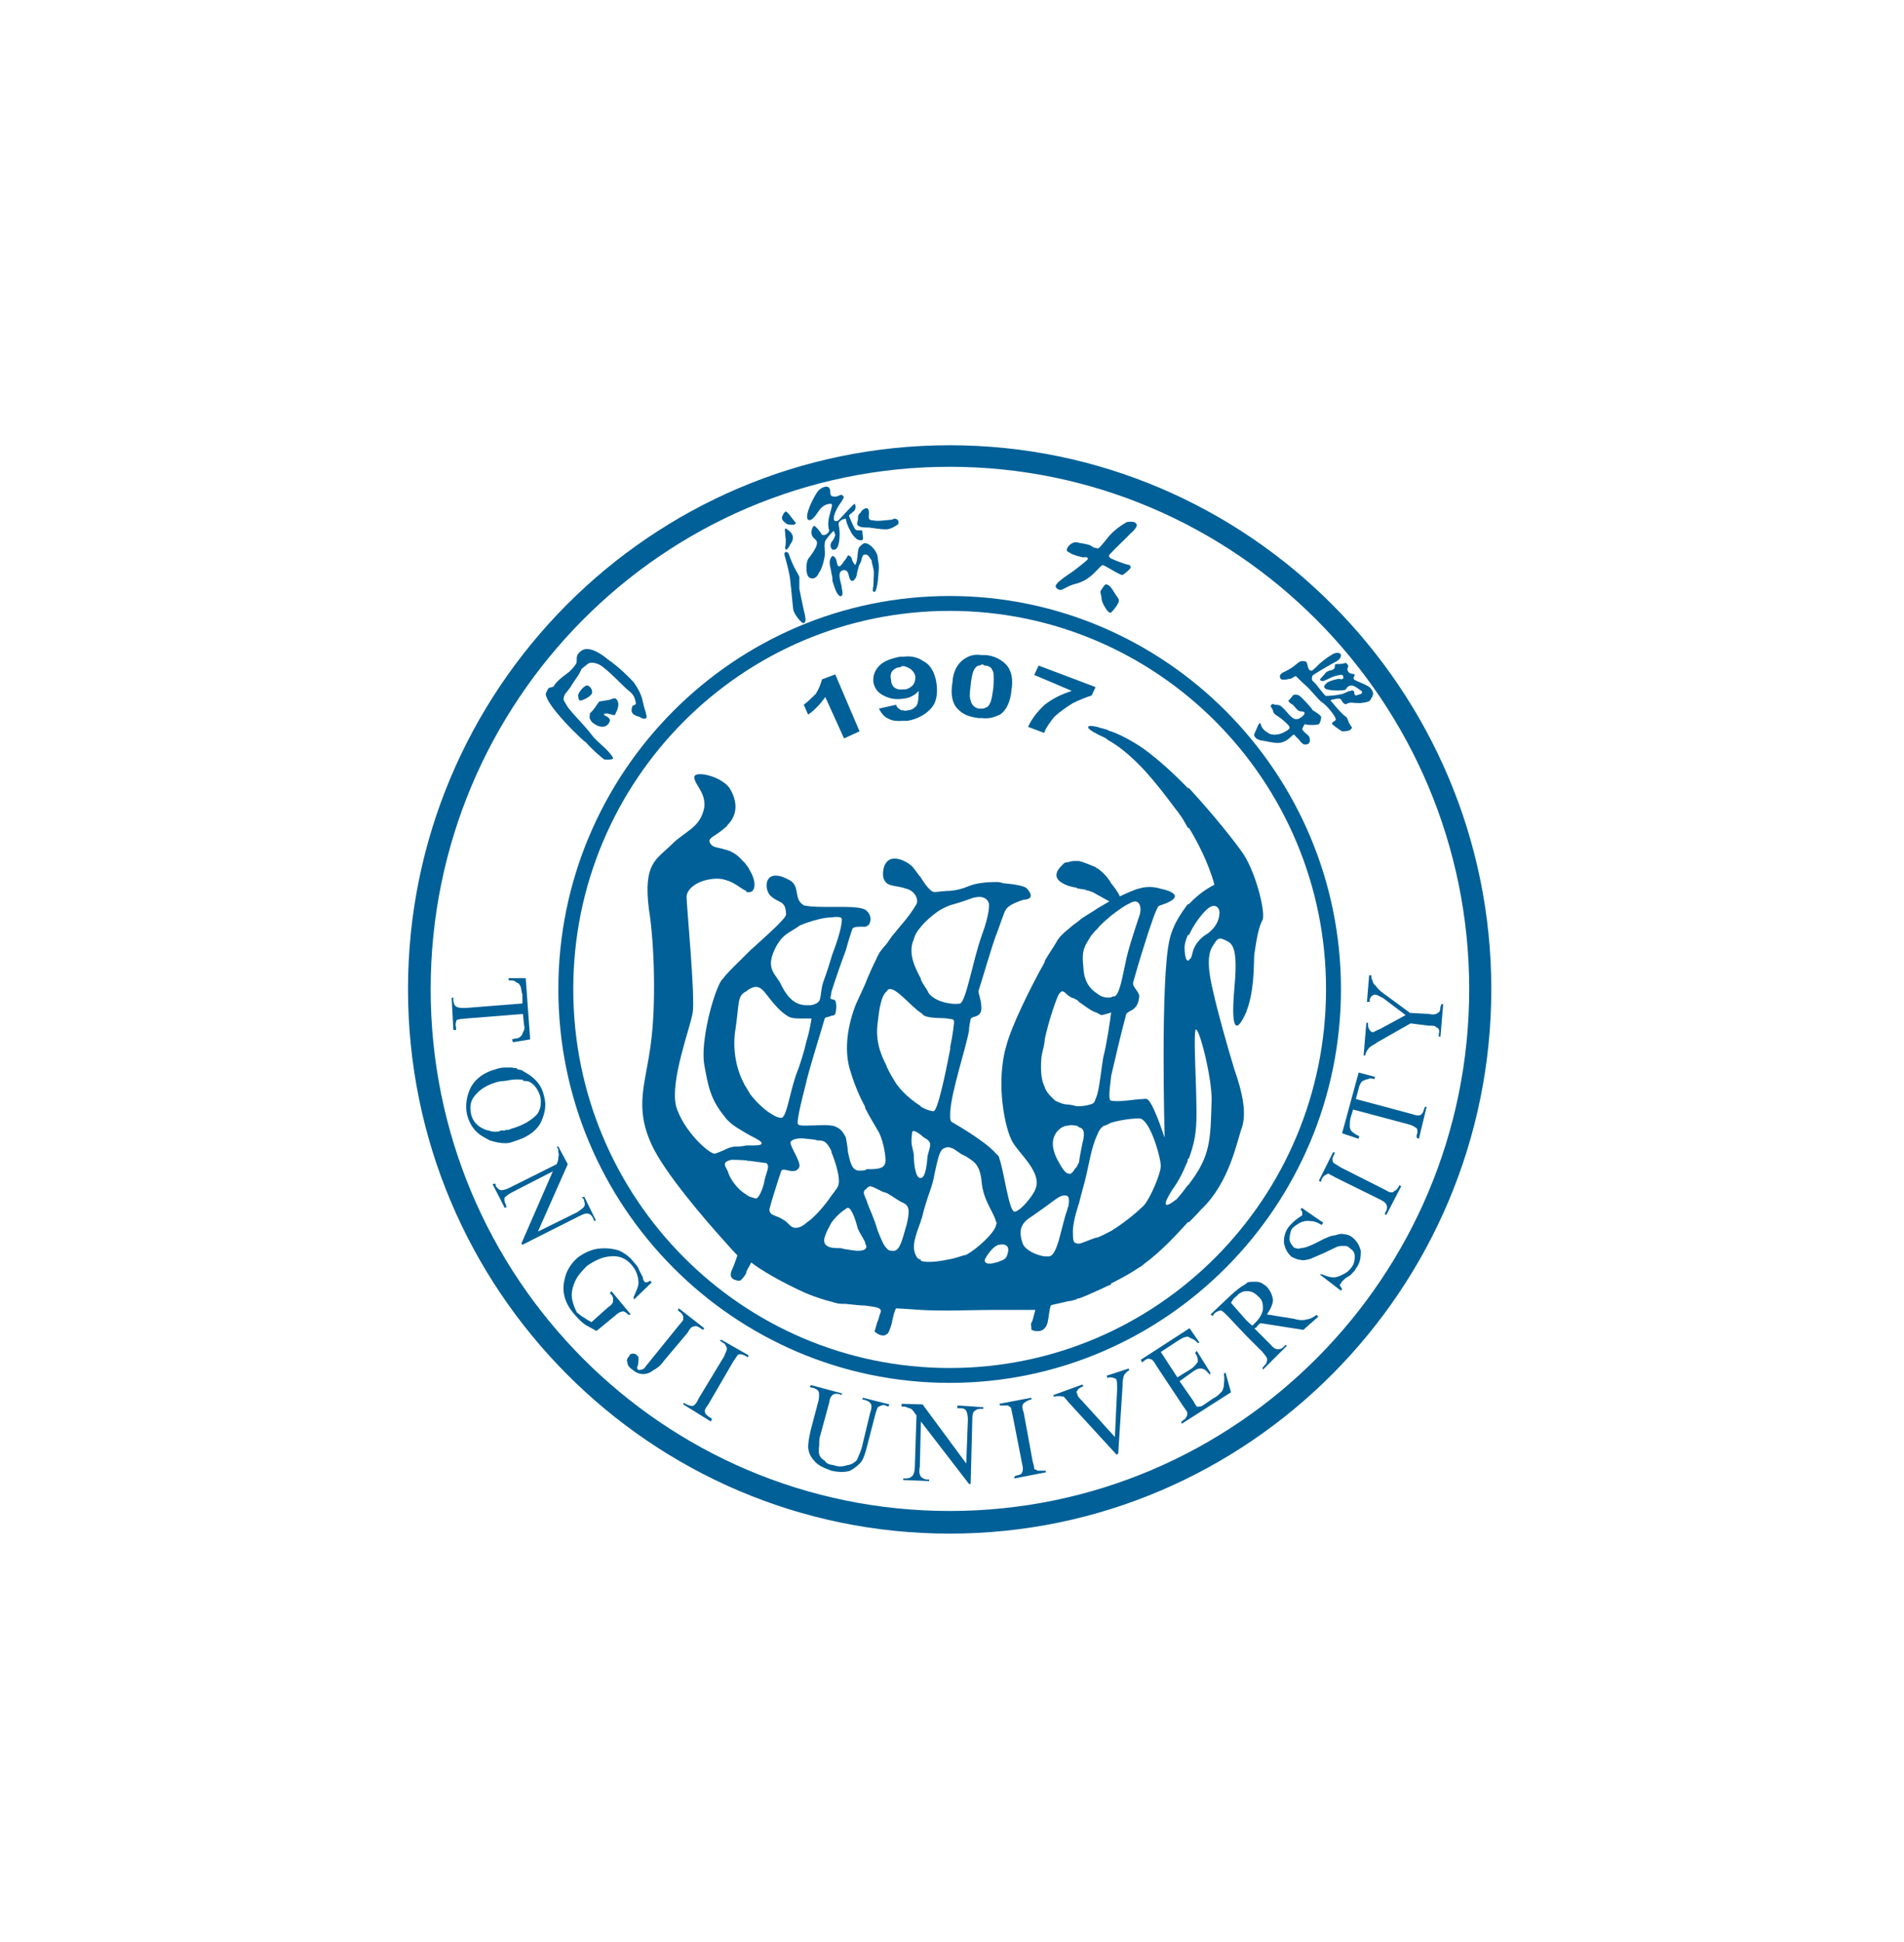 <svg width="154" height="157" viewBox="0 0 154 157" fill="none" xmlns="http://www.w3.org/2000/svg">
<g clip-path="url(#clip0_185_46)" filter="url(#filter0_d_185_46)">
<path d="M41 0H113C131.667 0 141 9.333 141 28V100C141 118.667 131.667 128 113 128H41C22.333 128 13 118.667 13 100V28C13 9.333 22.333 0 41 0Z" fill="white"/>
<path fill-rule="evenodd" clip-rule="evenodd" d="M33 63.977C33 88.268 52.627 108 76.813 108V106.169C53.611 106.169 34.833 87.284 34.833 63.977C34.833 40.717 53.611 21.742 76.813 21.742C99.967 21.742 118.833 40.717 118.833 63.977C118.833 87.284 99.967 106.169 76.813 106.169V108C100.95 108 120.62 88.268 120.62 63.977C120.62 39.736 100.95 20 76.813 20C52.627 20 33 39.736 33 63.977Z" fill="#006097"/>
<path fill-rule="evenodd" clip-rule="evenodd" d="M45.16 63.977C45.16 81.525 59.33 95.811 76.813 95.811V94.608C60.002 94.608 46.367 80.9 46.367 63.977C46.367 47.1 60.002 33.392 76.813 33.392C93.618 33.392 107.253 47.1 107.253 63.977C107.253 80.9 93.618 94.608 76.813 94.608V95.811C94.245 95.811 108.46 81.525 108.46 63.977C108.46 46.475 94.245 32.189 76.813 32.189C59.33 32.189 45.16 46.475 45.16 63.977Z" fill="#006097"/>
<path fill-rule="evenodd" clip-rule="evenodd" d="M66.483 38.931C66.393 39.291 66.261 39.647 65.992 40.093C65.633 40.449 65.364 40.717 65.01 40.983L65.364 41.783C65.992 41.338 66.393 40.85 66.753 40.361L68.269 43.704L69.523 43.13L67.557 38.528L66.483 38.931Z" fill="#006097"/>
<path fill-rule="evenodd" clip-rule="evenodd" d="M73.054 41.431V42.28C72.561 42.323 72.204 42.28 71.938 42.146C71.49 41.968 71.31 41.694 71.087 41.295L72.475 40.983C72.561 41.207 72.652 41.295 72.786 41.338C72.829 41.431 72.92 41.431 73.054 41.431ZM73.054 37.1V37.858C72.962 37.858 72.92 37.858 72.829 37.946C72.561 37.946 72.341 38.083 72.204 38.218C72.07 38.352 71.983 38.662 72.07 38.931C72.07 39.291 72.204 39.513 72.427 39.647C72.561 39.736 72.829 39.775 73.054 39.736V40.492C72.427 40.58 71.938 40.492 71.447 40.227C70.999 40.001 70.731 39.647 70.641 39.154C70.597 38.662 70.731 38.218 71.133 37.815C71.49 37.451 72.07 37.237 72.786 37.1H73.054ZM74.665 37.451C74.262 37.146 73.68 37.011 73.054 37.1V37.858C73.19 37.858 73.414 37.946 73.635 38.083C73.815 38.218 73.994 38.437 74.037 38.708C74.037 39.022 73.994 39.196 73.815 39.426C73.68 39.556 73.414 39.736 73.19 39.736H73.054V40.492C73.546 40.449 73.994 40.227 74.305 39.863C74.305 40.449 74.262 40.85 74.128 41.071C73.906 41.295 73.68 41.431 73.414 41.431C73.28 41.477 73.144 41.477 73.054 41.431V42.28H73.414C74.171 42.146 74.84 41.783 75.245 41.338C75.739 40.85 75.87 40.135 75.739 39.196C75.602 38.352 75.245 37.725 74.665 37.451Z" fill="#006097"/>
<path fill-rule="evenodd" clip-rule="evenodd" d="M79.403 36.965V37.725C79.269 37.815 79.223 37.815 79.135 37.815C78.998 37.858 78.864 37.992 78.777 38.172C78.643 38.437 78.553 38.888 78.509 39.426C78.42 40.001 78.42 40.449 78.509 40.629C78.553 40.85 78.643 40.983 78.777 41.115C78.91 41.207 79.044 41.295 79.223 41.295H79.403V42.058H79.135C78.42 41.968 77.881 41.783 77.436 41.295C77.078 40.94 76.853 40.227 77.034 39.196C77.078 38.306 77.436 37.681 77.926 37.324C78.375 37.011 78.777 36.877 79.403 36.965ZM79.714 36.965H79.403V37.725C79.492 37.725 79.537 37.725 79.626 37.815C79.76 37.815 79.894 37.815 80.074 37.946C80.206 37.992 80.249 38.172 80.342 38.352C80.386 38.571 80.386 39.065 80.342 39.647C80.249 40.227 80.206 40.629 80.074 40.85C79.985 41.071 79.851 41.207 79.714 41.207C79.626 41.295 79.492 41.295 79.403 41.295V42.058C79.985 42.146 80.474 41.968 80.877 41.783C81.413 41.431 81.728 40.716 81.817 39.775C81.954 38.888 81.817 38.172 81.326 37.681C80.965 37.324 80.386 37.011 79.714 36.965Z" fill="#006097"/>
<path fill-rule="evenodd" clip-rule="evenodd" d="M84.006 37.815L83.649 38.571L86.689 39.863C85.841 40.135 85.123 40.492 84.498 40.983C83.875 41.567 83.427 42.146 83.156 42.771L84.454 43.262C84.587 42.86 84.855 42.503 85.26 41.968C85.703 41.567 86.197 41.207 86.777 40.85C87.314 40.58 87.896 40.361 88.298 40.227L88.612 39.556L84.006 37.815Z" fill="#006097"/>
<path fill-rule="evenodd" clip-rule="evenodd" d="M51.282 39.196C50.926 38.797 50.08 37.946 49.181 37.325C48.381 36.654 47.529 36.255 47.036 36.609C46.545 36.965 46.679 37.146 46.637 37.589C46.501 37.859 46.277 38.083 46.053 38.306C45.785 38.528 45.16 38.931 44.848 39.375C44.802 39.647 44.354 39.513 44.311 39.736C44.22 39.913 44.086 40.093 44.174 40.272C44.444 41.207 46.411 43.13 46.411 43.13C46.411 43.13 47.351 44.067 47.351 43.979C47.976 44.692 48.69 45.272 48.872 45.406C49.227 45.447 49.675 45.406 49.583 45.272C49.227 44.599 48.243 43.979 47.842 43.396C47.261 42.639 46.637 42.058 46.053 41.339C45.922 41.207 45.785 40.94 45.651 40.717C45.562 40.629 45.562 40.449 45.651 40.227C45.696 40.093 45.922 39.863 46.143 39.556C46.411 39.065 46.859 38.571 47.036 38.083C47.215 37.946 47.482 37.725 47.482 37.725C47.707 37.502 48.11 37.589 48.335 37.681C48.604 37.725 49.406 38.437 50.389 39.426C51.059 40.093 51.242 40.001 51.416 40.76C51.509 41.071 51.148 40.983 51.148 41.115C51.017 41.477 51.017 41.783 51.733 41.968C51.865 42.058 52.134 42.187 52.267 42.058C52.356 41.968 52.267 41.829 52.222 41.567C51.908 40.717 52.088 40.361 51.282 39.196Z" fill="#006097"/>
<path fill-rule="evenodd" clip-rule="evenodd" d="M47.887 39.913C47.887 39.736 47.75 39.513 47.529 39.426C47.215 39.375 46.679 40.135 46.768 40.272C46.768 40.492 46.859 40.717 46.993 40.629C47.127 40.629 47.976 40.272 47.887 39.913Z" fill="#006097"/>
<path fill-rule="evenodd" clip-rule="evenodd" d="M49.318 40.58C48.96 40.629 48.558 40.717 48.47 40.717C48.201 41.071 48.11 41.295 47.707 41.694C47.75 41.694 47.616 42.058 47.75 42.186C47.842 42.411 48.067 42.546 48.335 42.68C48.558 42.771 49.093 42.902 49.318 42.323C49.406 42.058 49.047 41.917 48.872 41.829V41.694H49.093C49.093 41.652 49.583 41.829 49.72 41.829C49.9 41.477 50.168 40.983 49.9 40.58C49.72 40.361 49.583 40.492 49.318 40.58Z" fill="#006097"/>
<path fill-rule="evenodd" clip-rule="evenodd" d="M64.205 26.431C64.291 26.384 64.291 26.384 64.385 26.297C64.071 25.94 63.669 25.313 63.536 25.359C63.442 25.447 63.399 25.447 63.308 25.671C63.177 25.897 63.219 26.071 63.669 26.384C63.89 26.431 64.024 26.431 64.205 26.431Z" fill="#006097"/>
<path fill-rule="evenodd" clip-rule="evenodd" d="M67.423 26.915C67.466 27.013 67.557 27.144 67.557 27.278C67.466 27.589 67.332 27.723 67.243 27.857C67.109 28.083 67.198 28.348 67.332 28.437C67.825 28.574 67.914 27.765 67.914 27.098C67.914 26.787 67.825 26.516 67.825 26.297C67.914 26.071 68.314 25.897 68.406 25.94C68.451 26.162 68.537 26.516 68.762 26.879C68.896 27.229 69.256 27.589 69.389 27.635C70.016 27.857 69.745 27.366 69.745 26.915C69.745 26.879 69.657 26.879 69.611 26.879C69.434 26.879 69.3 26.915 69.163 26.787C69.12 26.742 68.674 25.809 68.674 25.671C68.762 25.537 69.12 25.359 69.163 25.18C69.256 24.997 69.163 24.734 69.12 24.734C68.939 24.825 67.958 25.94 67.825 26.071C67.694 26.162 67.557 26.162 67.466 26.071C67.423 26.025 67.332 25.537 68.092 24.508C68.314 24.154 68.269 24.154 68.092 24.017C67.958 23.974 67.778 24.154 67.557 24.154C67.332 24.154 67.198 24.105 67.198 24.017C67.109 23.886 67.198 23.663 67.109 23.529C66.975 23.169 66.393 23.395 66.127 23.75C65.858 24.105 65.01 25.714 65.364 26.025C65.724 26.205 66.084 25.447 66.393 25.09C66.753 24.734 67.109 24.734 67.198 24.734C67.557 24.734 66.753 25.94 67.064 26.879C67.064 27.098 66.707 27.366 66.483 27.229C66.483 27.229 66.127 26.653 65.858 26.516C65.724 26.516 65.499 27.098 65.724 27.366C65.858 27.723 66.573 27.589 65.499 29.021C65.23 29.284 65.23 29.692 65.23 30C65.23 30.402 65.364 30.759 65.633 30.759C65.992 30.847 66.218 30.402 66.261 30.265C66.393 30.137 66.617 29.558 66.707 28.926C66.753 28.486 66.617 28.083 66.753 27.723C66.93 27.453 67.109 27.229 67.423 26.915Z" fill="#006097"/>
<path fill-rule="evenodd" clip-rule="evenodd" d="M63.934 27.992C64.291 27.501 64.158 27.098 63.579 26.742C63.399 26.653 63.536 27.144 63.536 27.501C63.579 27.589 63.536 27.992 63.536 28.126C63.442 28.305 63.536 28.795 63.934 27.992Z" fill="#006097"/>
<path fill-rule="evenodd" clip-rule="evenodd" d="M64.653 31.609V30.625C64.562 30.402 64.157 29.867 63.8 28.795C63.71 28.574 63.442 28.574 63.442 28.795C63.442 28.926 63.89 30.265 63.934 31.116C64.024 31.835 64.071 32.546 64.157 33.259C64.205 33.66 64.876 34.467 65.01 34.377C65.142 34.328 65.23 34.196 65.055 33.526C64.918 32.906 64.784 32.277 64.653 31.609Z" fill="#006097"/>
<path fill-rule="evenodd" clip-rule="evenodd" d="M72.427 25.94C72.341 25.897 72.204 26.025 72.07 26.025C71.49 26.071 70.999 26.162 70.597 26.071C70.461 26.071 70.284 26.025 70.284 25.897C70.239 25.809 70.284 25.671 70.284 25.447C70.284 25.313 70.239 25.09 70.105 25.09C69.879 25.09 69.657 25.313 69.611 25.447C69.434 25.58 69.389 25.671 69.389 26.071C69.3 26.297 69.3 26.431 69.434 26.516C69.611 26.653 69.97 26.653 70.284 26.653C70.954 26.742 71.712 26.879 71.982 26.742C72.293 26.653 72.561 26.431 72.652 26.384C72.698 26.205 72.698 26.025 72.427 25.94Z" fill="#006097"/>
<path fill-rule="evenodd" clip-rule="evenodd" d="M70.105 27.946C69.879 27.857 69.745 27.992 69.523 28.218C69.3 28.437 69.434 29.329 69.163 29.692C69.163 29.646 69.029 29.558 68.939 29.329C68.896 29.198 68.896 29.021 68.674 28.926C68.537 28.837 68.537 29.065 68.406 29.198C68.181 29.509 68.048 29.692 67.958 29.773C67.6 29.911 67.778 29.198 67.466 29.021C67.332 28.795 67.064 29.198 67.109 29.558C67.109 29.773 67.243 30.137 67.243 30.353C67.332 30.582 67.332 30.893 67.332 30.984C67.466 31.341 67.557 31.786 67.778 32.058C67.958 32.323 68.269 32.277 68.092 31.609C68.092 31.25 67.778 30.625 67.958 30.265C68.092 30.047 68.406 30.047 68.537 30.225C68.674 30.402 68.674 30.847 68.805 30.893C68.939 31.116 69.163 30.847 69.255 30.625C69.3 30.582 69.3 30.265 69.434 29.911C69.434 29.692 69.611 29.558 69.657 29.329C69.745 29.065 69.745 28.837 69.97 28.837C70.239 28.795 70.371 29.155 70.505 29.329C70.505 29.558 70.597 29.692 70.641 30C70.731 30.225 70.641 30.893 70.641 31.341C70.597 31.564 70.597 31.701 70.597 31.786C70.731 31.921 70.865 31.967 70.999 30.984C71.087 29.911 71.133 29.911 70.999 29.155C70.999 28.574 70.371 27.992 70.105 27.946Z" fill="#006097"/>
<path fill-rule="evenodd" clip-rule="evenodd" d="M91.163 26.205C90.803 26.384 89.998 26.915 89.508 27.589C88.973 28.218 88.879 28.437 88.653 28.304C88.478 28.304 88.522 28.304 88.164 28.083C87.762 27.946 87.448 27.946 87.137 27.857C86.823 27.765 86.422 28.083 86.334 28.304C86.197 28.574 86.334 28.574 86.553 28.708C86.689 28.837 87.448 29.065 87.674 29.065C87.807 29.021 88.03 29.065 87.987 29.198C87.987 29.284 87.049 30 86.689 30.265C86.334 30.491 85.618 30.984 85.484 31.204C85.214 31.475 85.572 31.701 85.795 31.701C85.926 31.701 86.285 31.429 86.823 31.25C87.448 31.116 87.896 30.847 88.164 30.625C88.478 30.402 89.013 29.773 89.147 29.692C89.326 29.646 90.489 30.491 90.803 30.491C90.935 30.402 91.163 30.225 91.338 30.047C91.563 29.867 91.426 29.646 91.163 29.646C90.847 29.558 90.221 29.329 89.864 29.155C89.508 28.926 89.817 28.795 89.998 28.574C90.175 28.348 91.027 27.589 91.426 27.144C91.919 26.742 92.011 26.431 91.919 26.384C91.831 26.162 91.518 26.162 91.163 26.205Z" fill="#006097"/>
<path fill-rule="evenodd" clip-rule="evenodd" d="M89.457 31.25C89.326 31.25 89.147 31.609 89.013 31.786C88.973 31.921 89.104 32.189 89.104 32.457C89.147 32.77 89.508 33.392 89.727 33.526C89.864 33.617 89.998 33.392 90.312 32.994C90.577 32.546 90.577 32.546 90.221 32.058C89.951 31.609 89.727 31.25 89.457 31.25Z" fill="#006097"/>
<path fill-rule="evenodd" clip-rule="evenodd" d="M110.919 39.736C110.785 39.426 109.891 39.154 109.665 39.022C109.308 38.888 109.576 38.662 109.576 38.571C109.534 38.437 109.221 38.528 109.086 38.352C108.952 38.218 108.952 37.992 109.041 37.946C109.041 37.859 109.086 37.815 108.952 37.681C108.818 37.502 108.818 37.681 108.371 37.681C107.969 37.681 107.969 37.725 107.969 37.815C107.969 37.946 107.969 38.083 107.744 38.172C107.476 38.218 107.253 38.306 107.121 38.528C106.895 38.797 106.761 38.888 106.761 38.931C106.761 39.022 106.895 39.065 106.986 39.065C107.121 39.065 107.61 38.797 107.832 38.708C107.969 38.662 108.46 38.528 108.551 38.571C108.684 38.662 108.684 38.888 108.594 38.888C108.551 38.931 108.46 38.931 108.329 38.888C108.103 38.888 107.523 39.065 107.34 39.196C107.121 39.375 107.029 39.556 107.163 39.647C107.34 39.863 108.551 39.863 108.818 39.775C108.862 39.775 108.952 39.426 109.308 39.426C109.534 39.426 109.802 39.647 109.936 39.736C110.067 39.863 110.205 39.863 110.159 40.001C110.159 40.135 109.936 40.135 109.71 40.227C109.576 40.227 109.534 40.135 109.534 40.001C109.534 39.863 109.443 39.775 109.221 39.863C109.041 39.863 108.728 40.093 108.46 40.135C108.103 40.227 107.389 40.272 107.253 40.272C107.121 40.272 106.405 39.196 106.179 39.065C106.05 38.888 106.135 38.797 106.135 38.662C106.135 38.571 107.476 37.815 107.877 37.589C108.371 37.363 108.46 37.146 108.46 36.965C108.371 36.654 107.877 36.789 107.61 37.011C107.34 37.146 106.67 37.681 106.536 37.859C106.359 37.992 106.135 38.306 106.001 38.218C105.778 38.172 105.778 37.725 105.69 37.589C105.644 37.451 105.51 37.451 105.285 37.451C104.971 37.502 104.837 37.815 104.171 38.172C103.854 38.352 103.723 38.352 103.589 38.528C103.498 38.571 103.498 38.797 103.589 38.888C103.723 39.022 104.079 38.931 104.302 38.888C104.482 38.888 104.66 38.708 104.794 38.662C104.837 38.662 105.285 39.154 105.553 39.375C105.824 39.556 106.761 40.717 106.895 40.76C107.389 41.071 107.969 41.917 107.969 41.968C108.012 42.058 108.103 42.187 107.969 42.28C107.744 42.411 107.744 42.411 107.744 42.546C107.832 42.639 108.371 43.037 108.551 43.13C108.728 43.13 109.221 43.13 109.308 42.902C109.443 42.86 109.221 42.68 109.175 42.546C109.041 42.411 109.041 42.058 108.818 41.917C108.551 41.783 107.61 40.629 107.61 40.629C107.61 40.58 108.237 40.449 108.371 40.492C108.551 40.58 108.551 40.85 108.818 40.94C108.952 40.94 108.952 40.85 109.086 40.85C109.308 40.76 109.308 40.85 110.023 40.85C110.739 40.76 110.785 40.717 110.919 40.449C111.053 40.272 111.141 40.001 110.919 39.736Z" fill="#006097"/>
<path fill-rule="evenodd" clip-rule="evenodd" d="M106.179 41.431C106.135 41.295 105.285 40.361 105.062 40.227C104.837 40.135 104.703 40.135 104.57 40.227C104.482 40.361 104.302 40.58 104.214 40.629C104.171 40.717 104.436 40.94 104.57 40.983C104.703 41.115 104.928 41.431 105.062 41.477C105.285 41.567 105.553 41.477 105.51 41.694C105.51 41.829 105.062 42.186 104.837 42.146C104.436 42.146 104.079 41.477 103.631 41.115C103.498 40.983 103.229 40.983 103.097 40.983C102.963 40.85 102.783 40.983 102.783 41.071C102.783 41.207 102.963 41.338 102.963 41.477C103.007 41.694 103.141 41.783 103.365 41.917C103.723 42.146 104.079 42.503 104.214 42.639C104.302 42.771 104.436 42.902 103.988 43.13C103.631 43.351 103.141 43.485 102.737 43.351C102.29 43.13 102.021 42.86 101.977 42.546C101.887 42.323 101.755 42.639 101.663 42.86C101.62 43.037 101.395 43.351 101.444 43.485C101.529 43.616 101.529 43.704 101.887 43.842C102.247 43.887 103.097 44.11 103.455 44.067C104.214 43.979 104.482 43.396 104.66 43.396C104.703 43.396 104.837 43.616 104.971 43.704C105.062 43.753 105.285 44.201 105.553 44.201C105.778 44.201 106.05 44.11 105.911 43.616C105.824 43.396 105.644 43.396 105.33 42.991C105.33 42.86 105.51 42.546 105.553 42.546C105.644 42.639 106.536 42.639 106.67 42.546C106.761 42.503 106.895 42.058 106.852 41.968C106.852 41.829 106.268 41.477 106.179 41.431Z" fill="#006097"/>
<path fill-rule="evenodd" clip-rule="evenodd" d="M58.617 62.95C58.527 63.087 58.437 63.175 58.347 63.264C57.631 64.425 56.648 68.308 56.962 70.094C57.276 71.746 57.409 72.817 58.617 74.293V62.95ZM58.617 47.325V50.94C57.902 51.611 57.142 51.745 57.451 52.187C57.631 52.545 58.079 52.504 58.617 52.681V55.134C58.391 55.046 58.125 55.046 57.857 55.046C56.38 55.134 55.531 55.896 55.531 56.522C55.531 57.191 56.246 64.644 56.024 65.898C55.798 67.193 54.189 71.387 54.681 73.442C55.263 75.407 57.32 77.282 57.811 77.282C57.99 77.237 58.301 77.099 58.617 76.965V84.381C56.962 82.555 53.744 78.799 52.714 76.566C51.282 73.488 52.222 71.612 52.627 68.485C53.072 65.361 52.938 60.313 52.49 57.546C51.999 53.753 53.117 53.488 54.325 52.279C55.44 51.166 56.648 50.94 56.962 49.289C57.096 48.081 56.246 47.544 56.157 46.88C56.066 46.342 57.723 46.609 58.617 47.325ZM58.617 50.94V47.325C58.794 47.459 58.973 47.637 59.062 47.816C59.642 48.795 59.686 49.866 58.839 50.714C58.794 50.806 58.705 50.895 58.617 50.94ZM58.617 55.134C59.421 55.317 59.956 55.896 60.358 56.028V56.122V53.935C60.267 53.753 60.178 53.709 60.047 53.581C59.555 52.996 59.016 52.773 58.617 52.681V55.134ZM58.617 74.293C58.705 74.43 58.794 74.517 58.928 74.648C59.33 75.047 59.91 75.362 60.358 75.63V71.923C60.267 71.792 60.178 71.654 60.178 71.612C59.686 70.719 59.153 69.025 59.511 67.059C59.779 65.183 59.642 64.553 60.267 64.203L60.358 64.154V61.167C59.642 61.879 58.973 62.504 58.617 62.95V74.293ZM58.617 84.381C59.244 85.098 59.642 85.497 59.642 85.497C59.642 85.497 59.421 86.212 59.153 86.793C58.928 87.42 59.511 87.551 59.825 87.551C59.91 87.551 60.178 87.284 60.358 86.926V80.586C59.686 80.183 59.153 79.47 58.928 78.888C58.794 78.359 58.213 77.994 59.153 77.775C59.33 77.775 59.825 77.775 60.358 77.822V76.615C60.047 76.703 59.686 76.703 59.421 76.703C59.104 76.746 58.839 76.837 58.617 76.965V84.381ZM60.672 80.767V86.255C60.583 86.389 60.449 86.657 60.358 86.837V80.586C60.449 80.678 60.583 80.72 60.672 80.767ZM60.672 76.615V77.865C60.583 77.865 60.449 77.865 60.358 77.822V76.615H60.672ZM60.672 72.463V75.807L60.358 75.63V71.923C60.449 72.104 60.583 72.283 60.672 72.463ZM60.672 60.853V63.934C60.583 63.977 60.449 64.066 60.358 64.154V61.167L60.672 60.853ZM60.672 54.421V56.122C60.583 56.165 60.495 56.122 60.358 56.122V53.935C60.495 54.067 60.583 54.246 60.672 54.421ZM65.23 88.579C65.992 88.892 66.707 89.115 67.243 89.249V84.875C66.841 84.784 66.483 84.557 66.753 83.887C66.841 83.579 67.064 83.221 67.243 82.862V80.678C66.707 81.483 65.858 82.457 65.23 82.862V88.579ZM67.243 57.33C66.483 57.33 65.633 57.33 65.23 57.237V58.618C65.858 58.392 66.707 58.176 67.243 58.176V57.33ZM65.23 71.387C65.724 69.513 66.393 67.461 66.707 66.347C66.753 66.209 67.064 66.253 67.243 66.121V64.782C67.198 64.782 67.109 64.691 67.198 64.553C67.198 64.514 67.243 64.334 67.243 64.203V61.387V61.431C67.064 62.015 66.841 62.724 66.573 63.44C66.218 64.691 66.617 65.049 65.59 65.276H65.23V66.347C65.499 66.347 65.724 66.347 65.633 66.391C65.59 66.61 65.499 67.327 65.23 68.174V71.387ZM67.243 75.01C66.753 74.916 65.858 75.01 65.23 75.01V76.075C65.59 76.121 65.901 76.121 66.127 76.209C66.617 76.209 66.841 76.254 67.243 77.056V77.148V75.01ZM67.243 89.249V84.875C67.466 84.918 67.778 84.918 67.958 84.918C68.092 84.918 68.269 85.006 68.406 85.006V89.424C68.092 89.424 67.825 89.424 67.557 89.337C67.466 89.337 67.332 89.249 67.243 89.249ZM67.243 64.203V61.387C67.778 59.96 68.092 58.932 68.092 58.309C68.092 58.176 67.825 58.083 67.243 58.176V57.33H68.406V60.853C68.048 61.788 67.6 63.087 67.243 64.203ZM67.243 66.121C67.332 66.121 67.466 66.121 67.557 65.983C67.6 65.854 67.694 65.361 67.6 65.049C67.6 64.828 67.423 64.828 67.243 64.782V66.121ZM68.406 75.944V81.751C68.048 81.969 67.6 82.37 67.243 82.862V80.678C67.6 80.229 67.825 79.915 67.825 79.739C67.958 79.245 67.6 77.994 67.243 77.148V75.01C67.332 75.01 67.423 75.047 67.466 75.047C67.914 75.228 68.092 75.362 68.406 75.944ZM68.406 89.424C68.939 89.471 69.523 89.56 69.97 89.56V85.006C69.611 85.232 69.03 85.098 68.406 85.006V89.424ZM68.406 60.853C68.674 59.872 68.896 59.247 68.939 59.112C69.03 58.883 69.611 58.932 69.97 58.932V57.546C69.745 57.415 69.12 57.33 68.406 57.33V60.853ZM69.97 78.621C69.163 78.708 68.896 78.708 68.585 77.148C68.537 76.566 68.451 76.209 68.406 75.944V81.751C68.451 81.66 68.585 81.66 68.585 81.66C68.896 81.66 69.256 82.82 69.389 83.353C69.523 83.664 69.791 84.066 69.97 84.427V84.516V80.767C69.879 80.541 69.791 80.406 69.97 80.183V78.621ZM69.97 63.575C69.657 64.291 69.3 65.008 69.163 65.361C68.451 67.281 68.314 69.112 68.762 70.539C69.163 71.881 69.611 72.817 69.97 73.488V73.576V63.575ZM69.97 89.56V85.006C70.105 84.875 70.105 84.738 69.97 84.516V80.808C70.016 80.9 70.105 81.034 70.15 81.254C70.371 81.879 70.641 82.324 70.999 83.53C71.31 84.293 71.49 84.738 71.712 84.918V91.882C71.31 92.197 70.731 91.656 70.731 91.656C70.731 91.656 70.865 91.254 70.954 90.9C71.087 90.674 71.087 90.406 71.222 90.141C71.356 89.697 70.865 89.697 69.97 89.56ZM69.97 58.932C70.016 58.932 70.016 58.932 70.105 58.883C70.461 58.756 70.597 57.952 69.97 57.546V58.932ZM71.712 60.313V64.154C71.222 64.553 71.087 65.854 70.999 66.61C70.775 68.132 71.222 69.245 71.712 70.184V80.452C71.578 80.406 71.447 80.406 71.31 80.314C70.461 79.915 70.371 79.739 70.016 80.183H69.97V78.621C70.016 78.621 70.016 78.533 70.105 78.533C70.954 78.533 71.624 78.533 71.624 77.822C71.624 77.194 71.356 75.944 70.999 75.407C70.731 74.916 70.371 74.38 69.97 73.576V63.575C70.284 62.77 70.641 62.015 70.865 61.565C71.133 60.941 71.356 60.719 71.712 60.313ZM71.712 53.709V55.406C71.49 55.18 71.356 54.919 71.447 54.332C71.49 54.067 71.578 53.846 71.712 53.709ZM71.712 91.882C71.712 91.837 71.802 91.837 71.802 91.837C71.938 91.614 72.114 91.166 72.204 90.629C72.341 89.963 72.475 89.786 72.475 89.786C72.475 89.786 73.414 89.829 74.485 89.912V85.857C74.305 85.808 74.171 85.72 74.128 85.585C73.68 84.875 74.037 83.933 74.485 82.728V79.245C74.037 79.333 73.906 78.04 73.906 77.325C73.815 76.703 73.635 76.615 73.769 75.63C73.769 75.276 74.128 75.499 74.485 75.764V73.442C73.769 72.996 72.92 72.283 72.427 71.524C72.204 71.168 71.938 70.719 71.712 70.23V70.184V80.452C72.341 80.808 72.698 81.12 73.054 81.254C73.501 81.483 73.635 81.791 73.324 83.042C72.962 84.293 72.786 85.098 72.293 85.137C72.07 85.137 71.846 85.137 71.712 84.918V91.882ZM74.485 54.957C74.128 54.558 73.906 54.11 73.635 53.935C73.28 53.617 72.204 53.087 71.712 53.709V55.406C72.07 55.674 72.652 55.628 73.28 55.85C74.037 56.028 74.305 56.746 74.128 57.101C73.501 58.176 72.786 58.883 72.114 59.734C71.938 60.006 71.802 60.183 71.712 60.313V64.154C71.802 64.066 71.802 63.977 71.938 63.977C72.475 63.846 73.68 65.361 74.485 65.898V63.13C73.994 62.233 73.414 61.033 73.906 59.96C73.994 59.6 74.171 59.292 74.485 58.932V54.957ZM76.853 68.84V76.791C76.676 76.703 76.499 76.791 76.362 76.837C76.004 76.965 75.87 77.636 75.602 78.842C75.379 80.095 75.245 80.049 74.752 81.751C74.665 82.017 74.621 82.37 74.485 82.683V82.728V79.245C74.889 79.202 74.979 77.994 75.023 77.462C75.245 76.615 75.379 76.435 74.979 76.121C74.889 76.075 74.665 75.944 74.485 75.764V73.442V73.488C74.889 73.71 75.245 73.841 75.513 73.841C75.827 73.841 76.451 70.941 76.853 68.84ZM76.853 65.137V66.391C76.318 66.253 75.334 66.391 74.752 66.121C74.665 66.075 74.621 65.983 74.485 65.898V63.13V63.215C74.665 63.62 74.979 63.977 75.111 64.291C75.468 64.782 76.182 65.049 76.853 65.137ZM74.485 89.912V85.857V85.946C75.023 86.124 76.004 85.988 76.853 85.808V89.963H76.719C76.228 89.963 75.334 89.963 74.485 89.912ZM76.853 56.028V57.191C76.499 57.33 76.228 57.456 75.87 57.682C75.379 58.037 74.889 58.441 74.485 58.932V54.957C74.889 55.628 75.334 56.165 75.602 56.122C75.87 56.122 76.362 56.028 76.853 56.028ZM76.853 89.963C77.57 89.963 79.135 89.912 80.566 89.912H80.608V86.076H80.566C79.894 86.299 79.492 86.124 79.714 85.72C79.851 85.455 80.249 84.918 80.566 84.738H80.608V82.954C80.608 82.954 80.566 82.954 80.566 83.042C80.474 83.664 78.998 85.006 78.152 85.455C77.881 85.497 77.346 85.72 76.853 85.808V89.963ZM80.608 77.325L80.566 77.282C79.714 76.254 76.944 74.694 76.944 74.694C76.853 74.561 76.853 74.43 76.853 74.293V73.936C76.944 72.234 78.152 68.669 78.375 67.327C78.375 67.104 78.42 66.836 78.509 66.391C78.643 66.075 79.537 66.391 79.354 65.183C79.354 64.916 79.135 64.291 79.135 64.154C79.626 62.598 80.118 60.853 80.566 59.6L80.608 59.512V55.317H80.566C79.714 55.317 78.91 55.406 78.286 55.674C77.881 55.85 77.346 55.988 76.853 56.028V57.191C77.346 57.055 77.926 56.878 78.643 56.613C79.851 56.254 79.985 57.055 79.985 57.055C79.985 57.055 80.118 57.728 79.403 59.646C78.687 61.657 78.152 64.916 77.659 65.137C77.436 65.183 77.168 65.183 76.853 65.137V66.391C77.078 66.391 77.168 66.473 77.168 66.61C77.168 66.746 77.078 67.597 76.853 68.669V76.791C77.212 76.837 77.57 77.282 78.061 77.462C78.777 77.908 79.269 78.128 79.403 79.605C79.537 81.12 80.474 82.149 80.566 82.82H80.608V77.325ZM80.608 59.512C80.965 58.529 81.233 57.728 81.326 57.595C81.594 57.101 82.529 56.839 82.801 56.746C83.604 56.7 83.427 56.254 83.067 55.85C82.888 55.628 82.088 55.498 81.102 55.406C80.877 55.317 80.743 55.317 80.608 55.317V59.512ZM84.498 61.788V68.132C84.454 68.623 84.274 69.112 84.23 69.513C84.143 70.585 84.23 71.387 84.498 71.881V81.614C84.143 81.879 83.783 82.108 83.427 82.37C82.441 82.954 82.441 83.664 82.667 84.381C82.757 85.006 83.783 85.497 84.498 85.585V91.391C84.098 91.837 83.427 91.525 83.427 91.525C83.427 91.033 83.293 91.166 83.515 90.763C83.649 90.277 83.738 89.912 83.738 89.912H80.608V86.076C81.326 85.808 81.413 85.808 81.55 85.137C81.594 84.646 81.19 84.557 80.834 84.646C80.743 84.646 80.7 84.646 80.608 84.738V77.325C80.743 77.417 80.834 77.551 80.834 77.688C81.19 78.621 81.594 81.879 82.039 81.969C82.441 82.017 83.604 80.678 83.783 80.049C84.23 78.757 82.441 77.282 81.905 76.347C81.326 75.407 80.474 71.612 81.413 68.485C81.817 66.97 83.293 63.934 84.498 61.788ZM84.498 91.391C84.633 91.254 84.721 91.033 84.767 90.763C84.855 90.314 84.855 89.963 84.989 89.56C85.08 89.471 85.572 89.424 86.422 89.203C86.643 89.203 86.823 89.115 87.049 89.069V84.516C86.823 84.516 86.777 84.246 86.777 83.579C86.777 83.088 86.913 82.504 87.049 82.017V78.4L86.957 78.487C86.777 78.757 86.643 78.979 86.422 78.888C86.197 78.888 85.926 78.533 85.484 77.688C85.123 76.965 84.946 76.075 85.572 75.407C85.841 75.142 86.109 75.01 86.422 75.01C86.643 74.916 86.823 75.01 87.049 75.01V73.442C86.823 73.354 86.643 73.354 86.422 73.308C85.926 73.308 85.572 73.085 85.35 72.996C85.08 72.725 84.721 72.463 84.498 71.923V71.881V81.614C84.946 81.3 85.26 81.034 85.618 80.808C85.841 80.678 86.285 80.541 86.422 80.808C86.468 80.947 86.468 81.166 86.422 81.525C86.334 81.66 86.334 81.751 86.334 81.791C85.841 83.088 85.572 85.497 84.855 85.585H84.498V91.391ZM87.049 58.618C86.823 58.756 86.643 58.932 86.422 59.112C85.975 59.466 85.618 59.829 85.438 60.183C85.214 60.585 84.855 61.079 84.498 61.696V68.132V68.04C84.855 66.391 85.438 64.782 85.618 64.425C85.926 63.934 86.063 64.203 86.422 64.514C86.553 64.553 86.643 64.691 86.777 64.691C86.823 64.691 86.957 64.782 87.049 64.828V58.618ZM87.049 53.617C86.823 53.617 86.643 53.617 86.422 53.709C86.197 53.709 86.063 53.753 85.926 53.935C84.989 54.823 85.572 55.317 86.422 55.628C86.643 55.674 86.823 55.759 87.049 55.759V53.617ZM88.745 72.506V75.764C88.254 76.791 88.03 78.4 87.807 79.245C87.674 79.824 87.448 80.541 87.271 81.3C87.18 81.525 87.137 81.751 87.049 82.017V78.4C87.137 78.268 87.18 78.128 87.271 77.994C87.314 77.636 87.405 77.148 87.539 76.481C87.807 75.499 87.628 75.228 87.271 75.142C87.18 75.047 87.137 75.047 87.137 75.047L87.049 75.01V73.442H87.271C87.674 73.442 88.118 73.354 88.388 73.219C88.522 73.177 88.612 72.862 88.745 72.506ZM87.049 89.069V84.516C87.137 84.557 87.18 84.557 87.271 84.557C87.539 84.516 87.987 84.293 88.653 84.066H88.745V88.359C88.164 88.624 87.674 88.847 87.271 88.981C87.18 88.981 87.137 88.981 87.049 89.069ZM88.745 57.456V59.112C88.522 59.292 88.388 59.512 88.254 59.646C87.762 60.496 87.448 60.719 87.628 62.233C87.674 63.352 88.164 63.977 88.745 64.334V65.898C88.254 65.762 87.674 65.276 87.271 65.008C87.18 64.916 87.137 64.828 87.049 64.828V58.618C87.137 58.529 87.18 58.529 87.271 58.441C87.674 58.083 88.254 57.818 88.745 57.456ZM88.745 54.2V56.342C88.478 56.165 88.164 56.028 87.896 55.988C87.762 55.896 87.448 55.896 87.271 55.85C87.18 55.85 87.137 55.85 87.049 55.759V53.617H87.271C87.674 53.709 88.164 53.935 88.612 54.11C88.612 54.11 88.653 54.2 88.745 54.2ZM88.745 42.771V43.351C87.762 42.86 87.762 42.546 88.745 42.771ZM88.745 88.359C89.104 88.222 89.457 87.996 89.864 87.862V83.53C89.508 83.713 89.104 83.933 88.745 84.066V88.359ZM89.864 55.406C89.596 54.919 89.147 54.467 88.745 54.2V56.342C89.104 56.522 89.457 56.746 89.727 56.878C89.457 57.055 89.104 57.237 88.745 57.456V59.112C89.013 58.756 89.457 58.392 89.864 58.037V55.406ZM89.864 72.996C89.642 72.951 89.727 72.234 89.864 71.076V64.644C89.508 64.691 89.104 64.644 88.745 64.334V65.898C88.879 65.983 89.013 66.075 89.147 66.075C89.457 65.983 89.817 65.898 89.864 65.854V65.898C89.817 66.347 89.508 68.485 89.238 69.467C89.104 70.184 88.973 71.654 88.745 72.506V75.764C88.879 75.407 89.013 75.228 89.238 75.047C89.457 75.01 89.642 74.871 89.864 74.779V72.996ZM89.864 43.13C89.727 43.13 89.642 43.037 89.508 42.991C89.238 42.902 88.973 42.86 88.745 42.771V43.351C88.973 43.485 89.147 43.53 89.457 43.704C89.596 43.842 89.727 43.887 89.864 43.979V43.13ZM60.672 56.122C61.074 56.076 61.207 55.317 60.672 54.421V56.122ZM60.672 63.934V60.853C62.148 59.512 63.669 58.176 63.579 57.904C63.535 56.7 62.952 57.101 62.237 56.342C61.7 55.537 62.014 54.11 63.89 55.18C64.741 55.674 64.157 56.7 65.01 57.191C65.054 57.237 65.142 57.237 65.23 57.237V58.618C65.054 58.664 64.918 58.756 64.741 58.801C63.8 59.466 63.399 59.466 62.817 60.451C61.746 62.413 62.817 62.724 63.219 63.709C63.8 64.828 64.427 65.276 65.23 65.276V66.347C64.784 66.347 64.157 66.391 63.8 66.209C63.177 65.854 62.726 65.361 61.834 64.203C61.387 63.667 61.03 63.754 60.672 63.934ZM60.672 86.255V80.767C60.809 80.808 60.94 80.854 61.118 80.9C61.344 80.947 61.7 80.183 61.834 79.47C61.969 78.757 62.325 78.268 61.969 78.04C61.923 78.04 61.344 77.955 60.672 77.865V76.615C61.207 76.615 61.609 76.615 61.609 76.435C61.609 76.3 61.207 76.075 60.672 75.807V72.463C61.746 73.841 62.86 74.43 63.219 74.38C63.669 74.293 63.934 71.923 64.562 70.45C64.784 69.822 65.054 68.974 65.23 68.174V71.433C64.741 73.308 64.385 74.871 64.562 74.916C64.653 75.01 64.918 75.01 65.23 75.01V76.075C64.653 75.986 64.071 76.075 63.934 76.347C63.89 76.703 64.784 77.908 64.653 78.359C64.291 79.112 63.308 78.268 63.177 78.708C62.726 80.049 62.325 81.388 62.237 81.751C62.191 82.324 62.817 82.237 63.308 82.599C63.89 82.862 63.934 83.53 64.784 83.177C64.918 83.088 65.054 83.042 65.23 82.862V88.579C63.399 87.775 61.475 86.657 60.76 86.076C60.76 86.076 60.717 86.124 60.672 86.255ZM92.456 81.525V86.255C92.366 86.348 92.234 86.438 92.142 86.477C91.338 87.017 90.577 87.42 89.864 87.775V83.53C91.027 82.82 92.052 81.925 92.456 81.525ZM92.456 72.862V74.561C92.366 74.473 92.234 74.43 92.142 74.43C91.518 74.43 90.577 74.561 89.864 74.779V72.996C90.668 73.126 91.831 72.862 92.456 72.862ZM92.456 55.759V60.719C92.188 61.565 91.919 62.459 91.651 63.44C91.563 63.801 92.142 64.154 92.142 64.553C92.052 65.854 91.163 65.628 91.071 66.075C90.577 67.902 90.175 69.734 89.864 71.03V64.644C89.998 64.553 90.084 64.553 90.175 64.553C90.577 64.334 90.803 62.858 91.027 61.879C91.204 60.853 91.919 58.756 92.142 58.083C92.366 57.546 92.278 56.476 91.338 57.055C90.935 57.237 90.443 57.595 89.864 58.037V55.406C90.221 55.85 90.443 56.165 90.577 56.476C91.204 56.165 91.694 55.988 91.919 55.896C92.099 55.85 92.278 55.805 92.456 55.759ZM92.456 44.512V46.164C91.651 45.318 90.757 44.512 89.864 43.979V43.13C90.713 43.442 91.605 43.93 92.456 44.512ZM92.456 46.164V44.512C93.751 45.447 95.002 46.609 96.078 47.725H96.169V50.94H96.078C95.809 50.45 95.538 49.958 95.093 49.423C94.558 48.709 93.573 47.372 92.456 46.164ZM92.456 60.719V55.759C93.259 55.628 93.841 55.85 93.841 55.85C93.841 55.85 96.567 56.342 93.751 57.237C93.573 57.281 93.082 58.713 92.456 60.719ZM92.456 86.255V81.525L92.502 81.483C93.037 80.9 93.888 78.888 93.888 78.268C93.888 77.688 93.216 75.185 92.456 74.561V72.862C92.59 72.817 92.68 72.862 92.769 72.862C93.259 73.085 94.111 75.764 94.199 75.986C94.199 75.986 93.841 63.087 94.601 59.96C94.871 58.756 95.538 57.818 96.078 57.101H96.169V59.6H96.078C95.901 60.006 95.809 60.362 95.809 60.585C95.809 61.079 95.901 61.696 96.078 61.657H96.169V77.636C96.169 77.688 96.169 77.688 96.078 77.688C96.078 77.822 96.035 77.994 95.943 78.128C95.453 79.382 94.826 80.183 94.826 80.183C94.199 81.166 93.888 81.969 95.183 80.947C95.538 80.541 95.809 80.183 96.078 79.824C96.169 79.824 96.169 79.739 96.169 79.739V82.82H96.078C95.183 83.799 93.931 85.183 92.456 86.255ZM100.592 53.087C100.055 52.279 98.269 49.998 96.169 47.725V50.94C97.778 53.581 98.223 55.537 98.223 55.537C98.223 55.537 97.149 56.028 96.169 57.101V59.6C96.524 58.801 97.149 57.952 97.597 57.546C98.357 56.839 98.713 57.546 98.625 57.904C98.579 58.756 97.912 59.377 97.417 59.646C96.21 60.585 96.567 61.387 96.21 61.565C96.169 61.565 96.169 61.565 96.169 61.657V77.636C96.881 75.721 96.794 74.561 96.746 72.234C96.658 69.513 96.524 66.836 96.794 67.281C97.149 67.683 97.999 71.168 97.999 72.862C97.912 76.209 97.912 77.462 96.169 79.739V82.82C96.524 82.457 96.881 82.108 97.149 81.791C99.474 79.605 100.055 76.209 100.456 75.142C100.813 74.025 100.546 72.463 99.834 70.45C99.253 68.534 98.494 65.854 98.132 64.203C97.731 62.598 97.597 61.21 98.087 60.496C98.494 59.829 98.579 59.734 99.253 60.094C99.834 60.362 100.101 61.079 99.834 63.977C99.565 67.059 99.922 67.771 100.77 65.898C101.444 64.203 101.395 62.37 101.444 61.21C101.62 60.006 101.8 58.932 102.113 58.392C102.381 57.818 101.62 54.689 100.592 53.087Z" fill="#006097"/>
<path fill-rule="evenodd" clip-rule="evenodd" d="M39.618 76.209C39.483 76.121 39.349 76.075 39.215 75.986C38.5 75.63 38.007 75.01 37.783 74.154C37.606 73.354 37.74 72.597 38.098 71.881C38.5 71.168 39.215 70.68 40.108 70.45C40.33 70.362 40.644 70.313 40.824 70.313H40.914V71.387C40.778 71.387 40.644 71.433 40.42 71.433C39.438 71.654 38.768 72.104 38.367 72.637C38.007 73.085 38.007 73.576 38.098 74.07C38.232 74.648 38.589 75.047 39.125 75.276C39.303 75.362 39.438 75.407 39.572 75.407C39.706 75.499 39.839 75.499 40.062 75.499H40.108C40.287 75.499 40.42 75.499 40.467 75.407H40.824L40.914 75.362V76.435C40.467 76.435 40.062 76.347 39.618 76.209ZM40.914 76.435C41.182 76.435 41.405 76.347 41.673 76.254C42.521 75.986 43.237 75.584 43.684 74.871C44.086 74.07 44.22 73.354 43.997 72.597C43.818 71.792 43.37 71.259 42.655 70.807C42.521 70.719 42.39 70.68 42.296 70.585C42.253 70.585 42.253 70.585 42.253 70.539C42.122 70.539 41.983 70.45 41.807 70.45V70.362C41.673 70.362 41.538 70.362 41.405 70.313H40.914V71.387C41.493 71.259 41.898 71.259 42.296 71.299V71.387C42.476 71.387 42.61 71.433 42.747 71.433C43.237 71.654 43.507 72.104 43.684 72.597C43.818 73.177 43.729 73.666 43.461 74.07C43.015 74.561 42.296 75.01 41.316 75.276C41.182 75.362 41.045 75.362 40.914 75.362V76.435Z" fill="#006097"/>
<path fill-rule="evenodd" clip-rule="evenodd" d="M37.74 66.347L42.296 65.983L42.39 66.928C42.476 67.104 42.39 67.327 42.296 67.461C42.253 67.683 42.165 67.771 41.983 67.902C41.898 67.952 41.673 67.952 41.405 68.04L41.493 68.266L42.881 68.04L42.521 63.087H41.136V63.264C41.405 63.264 41.63 63.264 41.764 63.44C41.983 63.486 42.032 63.62 42.122 63.801C42.165 63.934 42.165 64.154 42.253 64.425V65.137L37.652 65.499C37.292 65.499 37.112 65.499 36.936 65.407C36.8 65.361 36.669 65.137 36.669 64.828V64.644L36.532 64.691L36.669 67.281H36.887V67.059C36.8 66.836 36.887 66.61 36.936 66.474C37.112 66.391 37.292 66.391 37.74 66.347Z" fill="#006097"/>
<path fill-rule="evenodd" clip-rule="evenodd" d="M47.482 82.108C47.707 82.149 47.842 82.237 47.976 82.504L48.067 82.728L48.201 82.684L47.261 80.767L47.036 80.808L47.215 80.947C47.261 81.166 47.351 81.388 47.261 81.525C47.215 81.66 46.993 81.791 46.679 82.017L43.507 83.579L45.922 78.128L45.16 76.703H45.026C45.16 76.926 45.16 76.965 45.16 77.148C45.206 77.282 45.206 77.462 45.16 77.551C45.16 77.688 45.16 77.822 45.026 78.128L41.182 80.049C40.914 80.183 40.688 80.229 40.559 80.229C40.33 80.229 40.286 80.095 40.108 79.915L40.062 79.696L39.839 79.739L40.824 81.66L40.958 81.614L40.914 81.388C40.778 81.166 40.778 80.947 40.824 80.808C40.914 80.767 41.045 80.586 41.405 80.406L44.714 78.708L42.165 84.557L42.253 84.646L46.859 82.324C47.215 82.149 47.397 82.108 47.482 82.108Z" fill="#006097"/>
<path fill-rule="evenodd" clip-rule="evenodd" d="M50.883 90.314L51.017 90.277L49.452 88.395L49.318 88.579C49.541 88.712 49.583 88.892 49.583 88.981V89.249C49.541 89.424 49.406 89.56 49.181 89.697L47.842 90.9C47.616 90.763 47.397 90.674 47.261 90.54C47.036 90.454 46.902 90.277 46.679 90.141C46.5 89.829 46.367 89.471 46.277 89.069C46.187 88.624 46.277 88.133 46.5 87.636C46.679 87.191 47.036 86.793 47.482 86.348C48.067 85.946 48.69 85.634 49.318 85.585C50.034 85.497 50.657 85.72 51.148 86.348C51.509 86.793 51.645 87.284 51.645 87.775C51.599 88.133 51.416 88.487 51.242 88.892L51.282 89.069L52.714 87.685L52.581 87.551C52.448 87.636 52.356 87.685 52.267 87.685C52.222 87.685 52.134 87.685 52.134 87.636C52.088 87.551 51.999 87.502 51.999 87.284C51.865 87.017 51.733 86.793 51.645 86.567C51.599 86.438 51.416 86.212 51.282 86.076C50.926 85.585 50.435 85.275 50.034 85.098C49.406 84.918 48.826 84.875 48.11 85.006C47.616 85.137 47.127 85.366 46.679 85.72C46.143 86.212 45.785 86.793 45.651 87.502C45.428 88.487 45.696 89.424 46.5 90.314C46.768 90.629 47.036 90.9 47.351 91.12C47.616 91.254 47.976 91.479 48.242 91.614L49.72 90.406C49.943 90.188 50.167 90.051 50.304 90.051C50.435 89.963 50.657 90.141 50.792 90.277L50.883 90.314Z" fill="#006097"/>
<path fill-rule="evenodd" clip-rule="evenodd" d="M56.112 91.254C56.291 91.166 56.471 91.254 56.648 91.391L56.872 91.525L56.962 91.391L54.904 89.786L54.816 89.912L54.949 90.051C55.129 90.141 55.172 90.277 55.263 90.406V90.674C55.263 90.763 55.129 90.9 54.904 91.166L52.267 94.427C52.134 94.649 51.999 94.737 51.865 94.737C51.733 94.783 51.645 94.783 51.599 94.737C51.509 94.649 51.509 94.517 51.599 94.383C51.645 94.118 51.645 93.892 51.645 93.8C51.645 93.665 51.599 93.665 51.509 93.577C51.416 93.446 51.282 93.446 51.148 93.446C51.017 93.446 50.926 93.532 50.883 93.665C50.746 93.8 50.657 93.938 50.746 94.155C50.746 94.383 50.926 94.608 51.148 94.737C51.373 94.962 51.733 95.099 51.999 95.099C52.356 95.099 52.627 94.962 52.85 94.783C53.118 94.649 53.427 94.427 53.699 94.029L55.621 91.745C55.798 91.391 55.978 91.254 56.112 91.254Z" fill="#006097"/>
<path fill-rule="evenodd" clip-rule="evenodd" d="M58.213 92.376L58.437 92.55C58.571 92.596 58.66 92.687 58.705 92.818C58.794 92.91 58.794 93.044 58.794 93.087C58.794 93.174 58.66 93.401 58.571 93.665L56.514 97.061C56.38 97.376 56.246 97.552 56.112 97.641C55.978 97.729 55.755 97.641 55.531 97.552L55.306 97.418L55.263 97.552L57.497 98.935L57.588 98.712L57.451 98.621C57.32 98.578 57.228 98.444 57.096 98.357C57.008 98.22 57.008 98.131 57.008 98.087C57.008 97.909 57.142 97.778 57.32 97.503L59.287 94.118C59.511 93.8 59.642 93.577 59.686 93.532C59.91 93.446 60.133 93.532 60.358 93.665L60.495 93.754L60.541 93.577L58.347 92.327L58.213 92.376Z" fill="#006097"/>
<path fill-rule="evenodd" clip-rule="evenodd" d="M69.745 97.153L69.97 97.195C70.239 97.284 70.371 97.376 70.461 97.552C70.505 97.641 70.505 97.909 70.371 98.269L69.791 100.679C69.657 101.343 69.434 101.744 69.3 102.062C69.12 102.24 68.896 102.42 68.537 102.463C68.092 102.6 67.825 102.6 67.423 102.463C67.064 102.42 66.841 102.332 66.707 102.109C66.483 101.972 66.349 101.836 66.261 101.616C66.218 101.389 66.218 101.213 66.261 100.856C66.261 100.542 66.261 100.277 66.349 100.051L67.064 97.418C67.109 97.061 67.198 96.924 67.332 96.793C67.423 96.705 67.6 96.659 67.825 96.705L68.092 96.793V96.659L65.59 95.988L65.499 96.168L65.767 96.211C65.992 96.305 66.127 96.348 66.218 96.524C66.261 96.659 66.261 96.881 66.218 97.195L65.59 99.563C65.41 100.277 65.364 100.767 65.364 101.033C65.41 101.481 65.59 101.836 65.858 102.109C66.127 102.463 66.617 102.687 67.243 102.911C67.825 103.044 68.406 103.044 68.762 102.911C69.163 102.687 69.434 102.463 69.657 102.198C69.879 101.883 70.016 101.389 70.15 100.856L70.775 98.444C70.865 98.087 70.954 97.863 70.999 97.778C71.222 97.641 71.447 97.552 71.624 97.641L71.846 97.729L71.938 97.552L69.791 97.012L69.745 97.153Z" fill="#006097"/>
<path fill-rule="evenodd" clip-rule="evenodd" d="M77.436 97.863H77.659C77.926 97.863 78.061 97.909 78.152 98.087C78.198 98.131 78.286 98.444 78.286 98.755L78.152 102.332L74.621 97.552L72.92 97.503V97.729C73.144 97.729 73.28 97.729 73.324 97.778C73.501 97.863 73.635 97.863 73.68 97.909C73.815 97.997 73.906 98.131 74.128 98.444L73.994 102.6C73.994 102.952 73.906 103.18 73.815 103.314C73.68 103.45 73.546 103.538 73.28 103.538H73.054V103.666L75.154 103.754V103.625H74.979C74.753 103.625 74.531 103.45 74.485 103.401C74.397 103.266 74.305 103.044 74.397 102.6L74.485 98.935L78.375 103.983H78.509L78.643 98.755C78.643 98.444 78.687 98.22 78.777 98.131C78.91 97.997 79.044 97.909 79.354 97.909H79.537V97.778L77.436 97.641V97.863Z" fill="#006097"/>
<path fill-rule="evenodd" clip-rule="evenodd" d="M83.918 102.911C83.783 102.818 83.738 102.818 83.649 102.777C83.649 102.6 83.604 102.42 83.515 102.109L82.801 98.22C82.667 97.863 82.667 97.641 82.757 97.503C82.888 97.376 83.025 97.284 83.247 97.195L83.427 97.153V97.012L80.834 97.503L80.877 97.641H81.55C81.594 97.729 81.682 97.729 81.728 97.778C81.817 97.863 81.817 98.131 81.905 98.444L82.667 102.332C82.757 102.687 82.757 102.911 82.667 103.044C82.667 103.18 82.441 103.266 82.173 103.314L82.039 103.401V103.538L84.587 103.044V102.911H83.918Z" fill="#006097"/>
<path fill-rule="evenodd" clip-rule="evenodd" d="M89.508 95.232L89.596 95.456L89.642 95.366C89.864 95.366 89.998 95.366 90.175 95.456C90.221 95.456 90.312 95.497 90.312 95.587C90.355 95.72 90.355 95.988 90.355 96.348L90.175 100.188L87.539 97.284C87.271 97.012 87.137 96.881 87.137 96.705C87.049 96.57 87.049 96.524 87.137 96.437C87.18 96.305 87.314 96.211 87.628 96.079L87.539 95.945L85.214 96.793V96.924C85.438 96.881 85.572 96.881 85.703 96.881C85.795 96.881 85.926 96.924 86.063 96.924C86.063 97.012 86.197 97.061 86.422 97.376L90.312 101.616L90.443 101.527L90.803 95.945C90.803 95.587 90.847 95.366 90.935 95.142C91.071 95.006 91.163 94.872 91.338 94.783L91.295 94.649L89.508 95.232Z" fill="#006097"/>
<path fill-rule="evenodd" clip-rule="evenodd" d="M98.983 95.099C99.076 95.497 98.983 95.859 98.983 96.079C98.939 96.305 98.85 96.524 98.762 96.57C98.625 96.705 98.494 96.881 98.133 97.061L97.283 97.641C97.149 97.729 97.06 97.729 96.926 97.729C96.881 97.778 96.881 97.729 96.794 97.729C96.746 97.641 96.658 97.552 96.524 97.284L95.407 95.677L96.524 94.872C96.746 94.737 96.881 94.649 97.06 94.649C97.149 94.649 97.283 94.649 97.417 94.737C97.508 94.737 97.642 94.962 97.865 95.142L97.912 95.006L96.794 93.22L96.658 93.401C96.881 93.665 96.881 93.892 96.881 94.118C96.794 94.245 96.658 94.427 96.392 94.649L95.227 95.366L93.888 93.312L95.316 92.376C95.584 92.235 95.721 92.108 95.901 92.108C96.035 92.016 96.169 92.108 96.3 92.197C96.434 92.235 96.658 92.327 96.881 92.596L97.014 92.55L96.21 91.391L92.279 93.938L92.366 94.155L92.546 94.029C92.68 93.892 92.903 93.8 93.037 93.892C93.216 93.892 93.353 94.118 93.53 94.427L95.721 97.729C95.901 97.997 96.035 98.131 96.035 98.269C96.035 98.357 96.035 98.444 95.943 98.578C95.901 98.712 95.809 98.755 95.675 98.847L95.538 98.984L95.584 99.115L99.565 96.57L99.117 94.962L98.983 95.099Z" fill="#006097"/>
<path fill-rule="evenodd" clip-rule="evenodd" d="M100.813 87.775V88.395H100.77C100.546 88.395 100.415 88.487 100.189 88.624C100.101 88.712 100.055 88.759 99.967 88.847C99.834 88.892 99.699 89.115 99.565 89.337L100.813 90.763V92.016L99.341 90.454C99.076 90.188 98.85 89.963 98.762 89.963C98.579 89.963 98.4 90.051 98.223 90.188L98.087 90.406L97.912 90.277L99.565 88.712C100.055 88.268 100.415 87.996 100.682 87.862C100.77 87.775 100.813 87.775 100.813 87.775ZM105.69 90.674C105.51 90.763 105.062 90.763 104.66 90.629L102.469 90.277C102.783 89.829 102.963 89.424 102.963 89.069C102.874 88.624 102.737 88.359 102.469 88.042C102.247 87.862 101.977 87.636 101.62 87.636H101.395C101.261 87.636 101.039 87.636 100.904 87.685L100.813 87.775V88.395H100.904C101.261 88.395 101.529 88.579 101.8 88.847C102.113 89.115 102.155 89.424 102.155 89.829C102.113 90.188 101.887 90.629 101.444 91.033C101.444 91.033 101.395 91.033 101.395 91.12C101.395 91.12 101.306 91.166 101.261 91.166L100.813 90.763V92.016L102.113 93.312C102.291 93.532 102.469 93.754 102.469 93.8C102.515 94.029 102.469 94.245 102.247 94.427L102.113 94.608L102.155 94.737L104.079 92.818L103.988 92.729L103.812 92.91C103.631 93.087 103.498 93.087 103.316 93.087C103.141 93.087 102.963 92.952 102.737 92.687L101.444 91.391C101.529 91.391 101.529 91.345 101.62 91.345C101.62 91.254 101.663 91.254 101.663 91.254C101.755 91.166 101.8 91.033 101.977 90.985L105.419 91.525L106.63 90.454L106.49 90.314C106.179 90.54 105.911 90.674 105.69 90.674Z" fill="#006097"/>
<path fill-rule="evenodd" clip-rule="evenodd" d="M109.354 84.025C109.175 83.887 108.952 83.799 108.728 83.799C108.46 83.713 108.237 83.799 107.969 83.887C107.698 83.887 107.253 84.066 106.67 84.381C106.001 84.738 105.51 84.918 105.196 84.918C104.971 85.006 104.837 84.918 104.66 84.875C104.482 84.646 104.346 84.516 104.302 84.246C104.302 83.933 104.346 83.664 104.482 83.353C104.66 83.177 104.837 83.042 105.151 82.862C105.419 82.728 105.69 82.684 106.001 82.728C106.269 82.728 106.536 82.82 106.895 83.042L107.029 82.862L105.285 81.66L105.196 81.791C105.285 81.879 105.33 82.017 105.33 82.017V82.237C105.285 82.324 105.151 82.37 104.971 82.504C104.66 82.728 104.436 82.954 104.214 83.221C103.946 83.579 103.812 84.066 103.854 84.516C103.946 85.006 104.171 85.366 104.482 85.634C104.703 85.72 104.928 85.857 105.151 85.857C105.419 85.946 105.644 85.857 105.911 85.808C106.179 85.72 106.63 85.497 107.163 85.275C107.698 85.006 108.012 84.875 108.192 84.784C108.371 84.738 108.594 84.738 108.728 84.738C108.952 84.738 109.041 84.784 109.175 84.918C109.443 85.098 109.576 85.275 109.576 85.585C109.576 85.857 109.534 86.212 109.308 86.477C109.086 86.793 108.861 86.927 108.594 87.058C108.329 87.191 108.103 87.284 107.832 87.284C107.523 87.284 107.253 87.15 106.852 87.017L106.761 87.058L108.46 88.359L108.55 88.222C108.46 88.042 108.371 87.996 108.371 87.907C108.371 87.862 108.371 87.862 108.46 87.775C108.46 87.685 108.594 87.551 108.861 87.325C109.086 87.191 109.308 87.058 109.308 87.017C109.443 86.837 109.576 86.793 109.665 86.567C110.023 86.124 110.067 85.634 110.067 85.137C109.936 84.646 109.709 84.293 109.354 84.025Z" fill="#006097"/>
<path fill-rule="evenodd" clip-rule="evenodd" d="M113.066 80.049C112.973 80.183 112.93 80.229 112.75 80.314C112.706 80.406 112.618 80.406 112.484 80.406C112.395 80.406 112.215 80.314 111.993 80.183L108.46 78.4C108.103 78.174 107.877 78.04 107.832 77.994C107.744 77.775 107.744 77.636 107.877 77.417L107.969 77.194L107.832 77.148L106.67 79.47L106.852 79.559L106.895 79.333C106.986 79.202 107.029 79.112 107.163 79.027C107.253 78.979 107.389 78.888 107.476 78.888C107.523 78.979 107.744 79.027 108.012 79.202L111.545 80.947C111.902 81.12 112.081 81.254 112.127 81.388C112.215 81.525 112.215 81.751 112.081 81.969L111.993 82.149L112.127 82.237L113.333 79.915L113.198 79.824L113.066 80.049Z" fill="#006097"/>
<path fill-rule="evenodd" clip-rule="evenodd" d="M115.165 73.71C115.12 73.936 115.031 74.07 114.897 74.154C114.763 74.204 114.541 74.204 114.183 74.07L109.665 72.862L109.891 72.012C109.936 71.792 110.023 71.612 110.159 71.433C110.293 71.387 110.429 71.259 110.651 71.259C110.739 71.168 110.919 71.168 111.141 71.259L111.23 71.076L109.891 70.719L108.551 75.63L109.891 76.075L109.936 75.855C109.665 75.764 109.534 75.63 109.354 75.499C109.221 75.362 109.175 75.229 109.175 75.047C109.175 74.916 109.175 74.694 109.221 74.43L109.443 73.71L113.957 74.916C114.315 75.01 114.451 75.142 114.585 75.229C114.672 75.362 114.672 75.584 114.585 75.764V75.986L114.763 76.075L115.388 73.488H115.257L115.165 73.71Z" fill="#006097"/>
<path fill-rule="evenodd" clip-rule="evenodd" d="M116.594 65.183L116.507 65.407C116.507 65.628 116.46 65.854 116.282 65.898C116.239 65.983 115.926 66.075 115.615 65.983L114.047 65.898L111.859 64.291C111.545 64.066 111.367 63.846 111.277 63.709C111.141 63.62 111.053 63.486 111.007 63.264C110.919 63.13 110.919 63.087 110.919 62.95V62.858H110.739L110.563 65.008H110.785C110.785 64.828 110.785 64.691 110.873 64.644C110.919 64.553 110.919 64.514 111.007 64.514C111.053 64.425 111.141 64.425 111.23 64.425C111.411 64.425 111.545 64.553 111.859 64.691L113.692 66.075L111.634 67.193C111.277 67.327 111.141 67.461 111.007 67.461C110.873 67.415 110.785 67.327 110.739 67.193C110.651 67.104 110.651 66.97 110.651 66.836V66.698H110.514L110.293 69.339H110.429C110.429 69.156 110.514 69.112 110.514 69.025C110.651 68.84 110.739 68.669 110.873 68.623C110.919 68.534 111.141 68.485 111.411 68.266L114.091 66.746L115.525 66.928C115.88 66.928 116.105 66.928 116.151 67.059C116.374 67.104 116.46 67.327 116.374 67.597V67.817H116.507L116.73 65.183H116.594Z" fill="#006097"/>
</g>
<defs>
<filter id="filter0_d_185_46" x="0" y="0" width="154" height="157" filterUnits="userSpaceOnUse" color-interpolation-filters="sRGB">
<feFlood flood-opacity="0" result="BackgroundImageFix"/>
<feColorMatrix in="SourceAlpha" type="matrix" values="0 0 0 0 0 0 0 0 0 0 0 0 0 0 0 0 0 0 127 0" result="hardAlpha"/>
<feOffset dy="16"/>
<feGaussianBlur stdDeviation="6.5"/>
<feColorMatrix type="matrix" values="0 0 0 0 0 0 0 0 0 0 0 0 0 0 0 0 0 0 0.03 0"/>
<feBlend mode="normal" in2="BackgroundImageFix" result="effect1_dropShadow_185_46"/>
<feBlend mode="normal" in="SourceGraphic" in2="effect1_dropShadow_185_46" result="shape"/>
</filter>
<clipPath id="clip0_185_46">
<rect width="128" height="128" fill="white" transform="translate(13)"/>
</clipPath>
</defs>
</svg>
